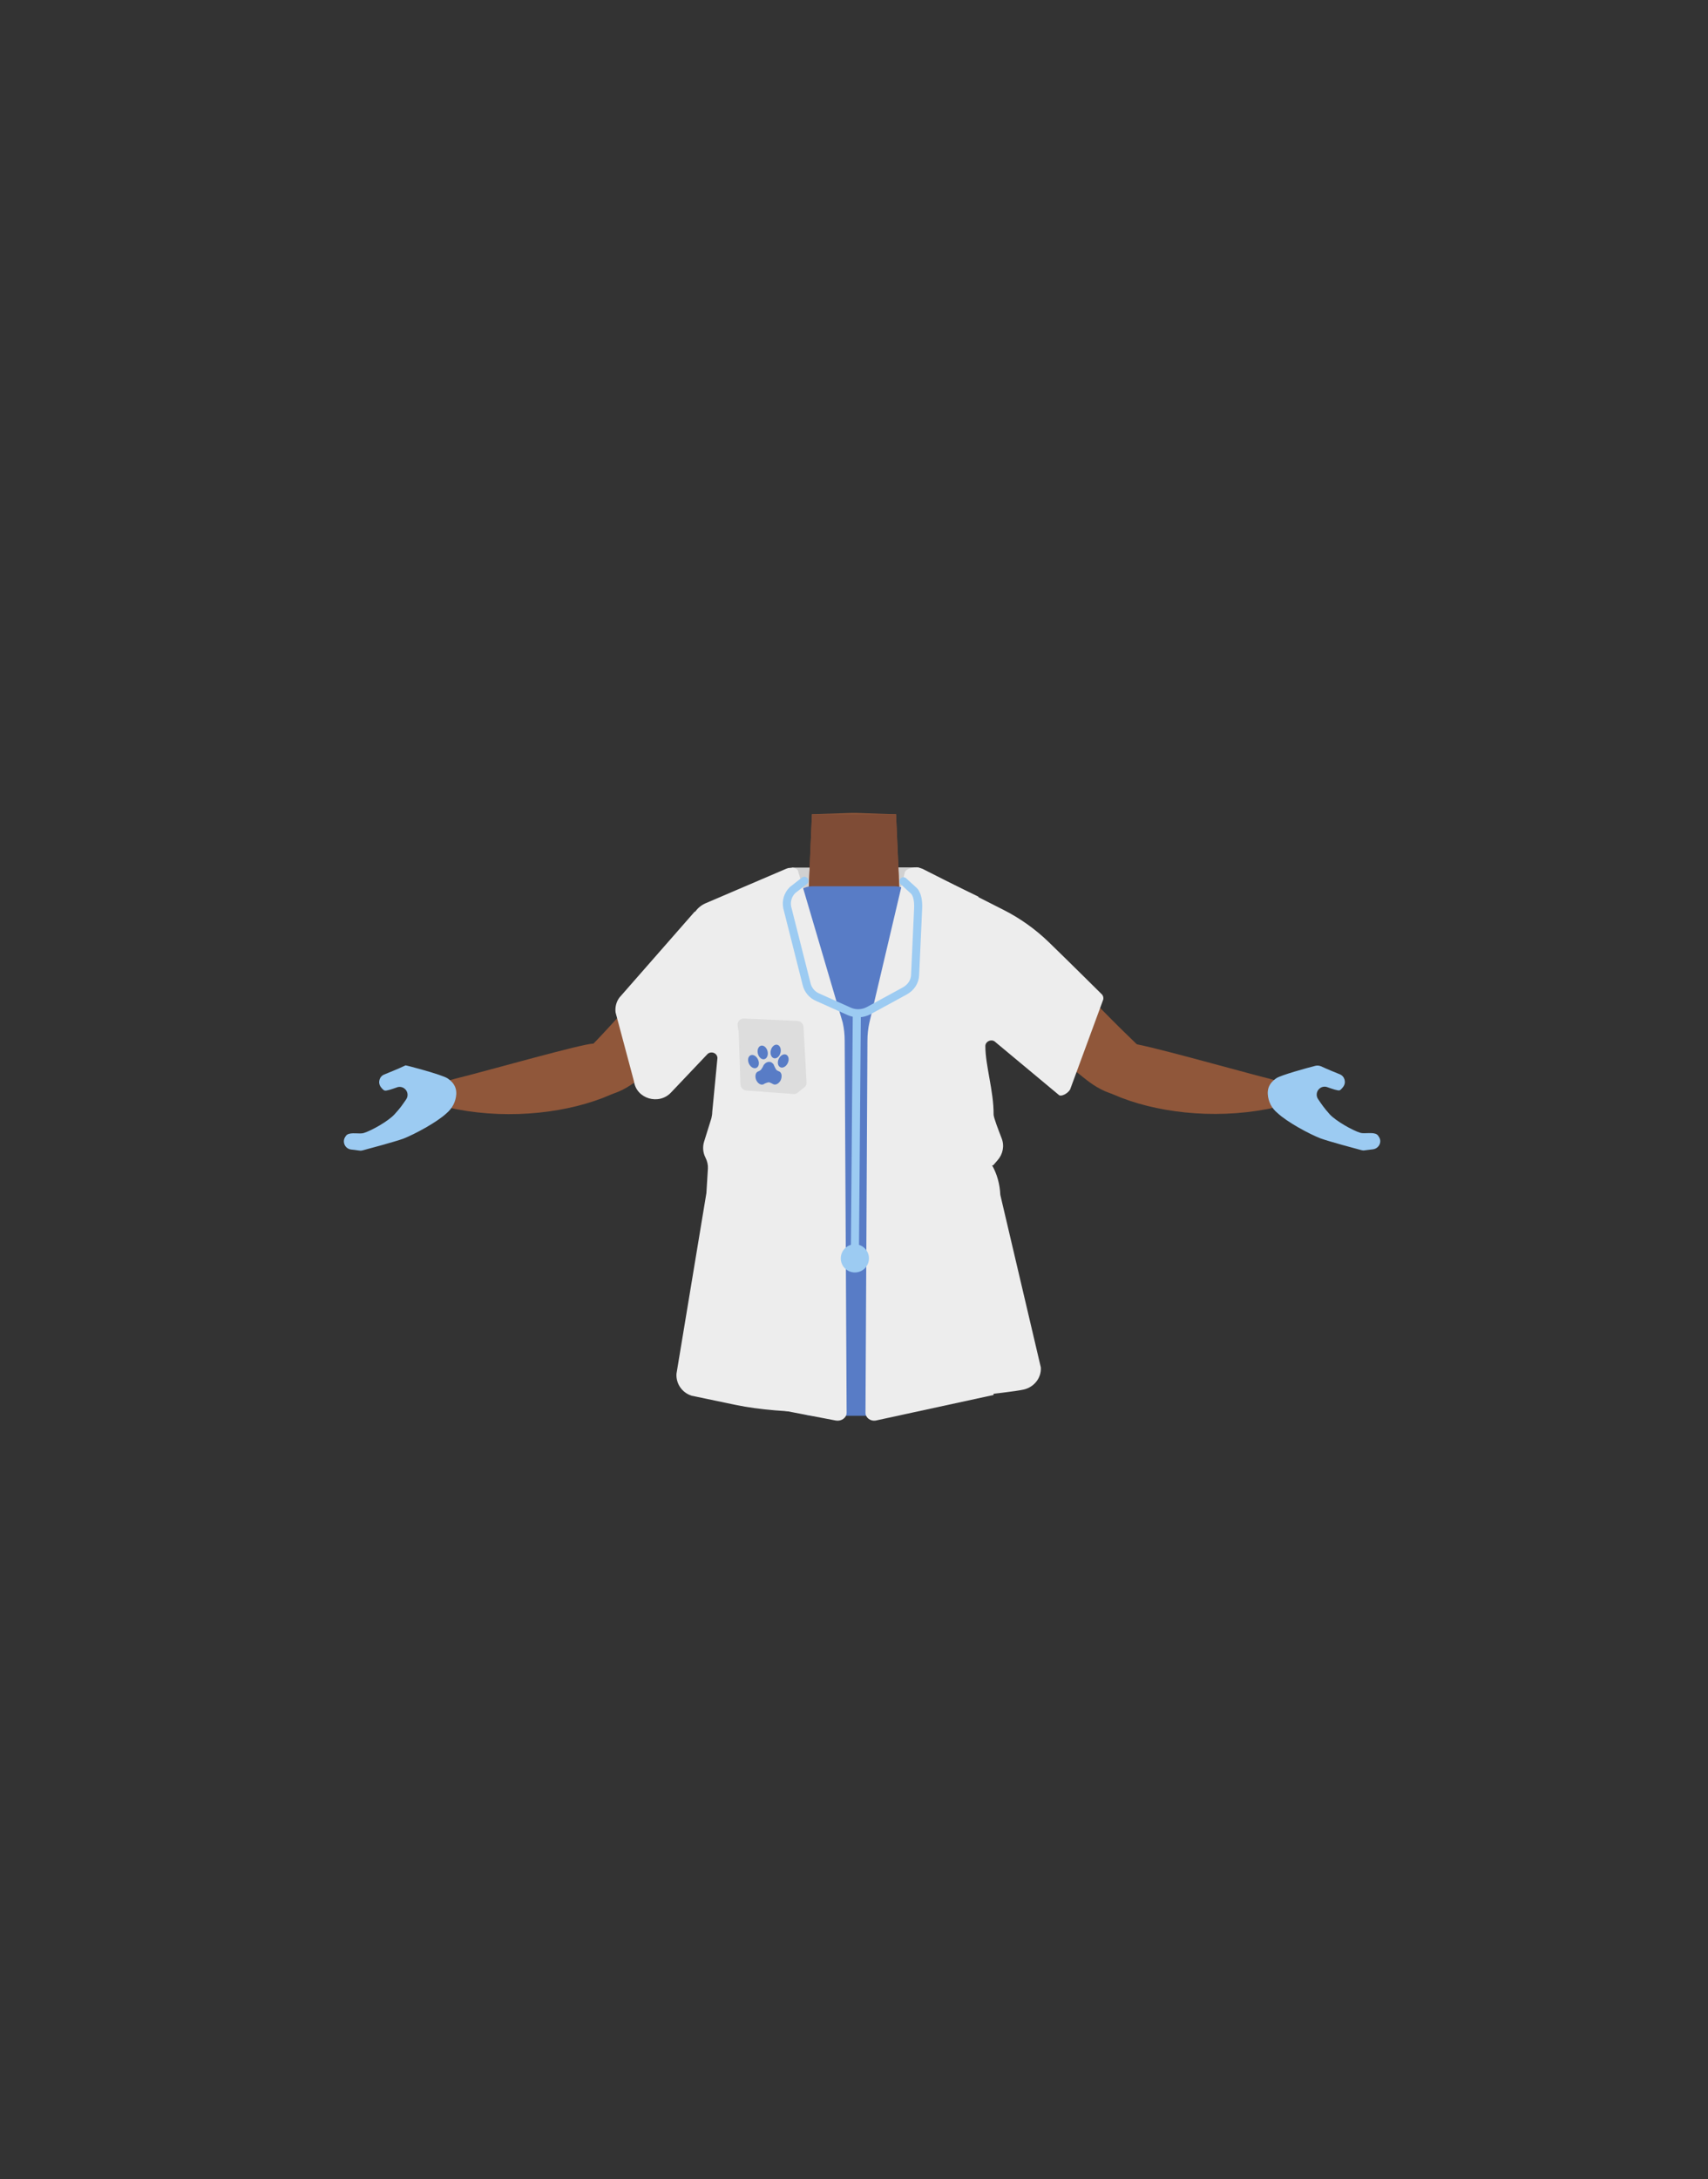 <?xml version="1.0" encoding="utf-8"?>
<!-- Generator: Adobe Illustrator 26.0.3, SVG Export Plug-In . SVG Version: 6.00 Build 0)  -->
<svg version="1.1" id="Calque_1" xmlns="http://www.w3.org/2000/svg" xmlns:xlink="http://www.w3.org/1999/xlink" x="0px" y="0px"
	 viewBox="0 0 788 1005" style="enable-background:new 0 0 788 1005;" xml:space="preserve">
<rect x="0" y="0" width="788" height="1005" fill="#333333" stroke="none"/>
<style type="text/css">
	.st0{fill:#D1D1D1;}
	.st1{fill:#90573A;}
	.st2{fill:#7F4C36;}
	.st3{fill:#9CCBF2;}
	.st4{fill:#EDEDED;}
	.st5{fill:#587CC6;}
	.st6{fill:#DDDDDD;}
	.st7{fill:none;stroke:#9CCBF2;stroke-width:3.725;stroke-linecap:round;stroke-miterlimit:10;}
</style>
<polygon class="st0" points="422.4,415.5 365.4,415.5 365.4,400.1 422.4,400 "/>
<path class="st1" d="M465.8,459.5c0,0-4.1,5-13.4,11.1c-10.9,7.3-2.8,20.3-4.3,27.6c-1,4.9-9.9,17.3-13.7,16.6
	c-10.8-2-16.9-16.2-26.7-20.4c-5.7-2.4-8.2-4.7-13.7-2c-5.5-2.8-8-0.5-13.7,2c-9.8,4.2-19.8,18.5-30.7,20.4
	c-3.9,0.7-8.7-11.7-9.7-16.6c-1.5-7.3,2.5-21.4-8.4-28.7c-9.2-6.1-11.6-11-11.6-11c-7-17.1,1-27.3,10.9-30.3s22.4-6.5,31.6-9.6
	c4.7-1.6,8.5-3.4,10.6-5.8l1.6-37.3l18.3-0.6h2.2l14.3,0.5l4,0.1l0.7,15.7l0.6,12.9v0.5l0.4,8.2c0.4,0.5,0.9,0.9,1.5,1.3
	c2.7,2,6.8,3.2,11.6,4.2c6.5,1.3,15.9,6.5,23.1,7.8c3.1,0.6-2.8-0.9,0,0C461.1,429.1,472.8,442.4,465.8,459.5z"/>
<path class="st2" d="M416.5,414.1c-5.4,4.2-18.8,11.4-21.3,12.6c-8.2,3.9-28.3-5-32.8-8.1c4.7-1.6,8.5-3.4,10.6-5.8l1.6-37.3h38.8
	l1.2,28.5v0.5l0.4,8.2C415.4,413.2,415.9,413.7,416.5,414.1z"/>
<path class="st1" d="M443.3,442.3c3.2,12.9,10.9,21.9,17.8,25.5c10.9,5.6,29.6,21.9,38.5,28.9c4.2,3.3,18.1,15.1,31.5,3.4v-8.7
	c-1.9-4.2-2.9-6.2-6.5-9.7c-7.3-7-26.1-25.4-31.5-33.3c-4.1-5.9-6.2-12.3-19.7-17.4c-25-10.7-27.5,0.9-23.2-1.1
	C443.8,432.9,441.9,436.9,443.3,442.3L443.3,442.3z"/>
<path class="st1" d="M503.4,487c8.7-11,14.1-5.7,18.3-5.8c4.5-0.1,48.9,12.4,61,15.5c6.8,1.7,10.5,2.4,10.8,8
	c0.3,5.1-6.5,6.3-9.1,6.8c-24.8,4.7-51.7,1.6-70.8-6.8C500.9,499.2,501,490,503.4,487z"/>
<path class="st3" d="M609.4,491.7c2.8,1.3,6.2,2.7,8.7,3.7c2.3,0.9,3.1,3.8,1.6,5.8c-0.6,0.8-1.2,1.4-1.6,1.6
	c-0.8,0.3-3.6-0.7-5.6-1.4c-1.2-0.5-2.6-0.3-3.6,0.5l0,0c-1.6,1.2-1.9,3.5-0.7,5.1c1.5,2.2,2.7,4,5.3,6.9c2.9,3.1,10.5,7.4,14.1,8.5
	c1.9,0.6,5.9-0.5,7.7,0.8c0.3,0.2,0.6,0.6,0.9,1.1c1.5,2.3,0,5.3-2.7,5.7l-4,0.5c-0.5,0.1-1,0-1.4-0.1c-3-0.8-14.6-3.9-18.8-5.4
	c-5.2-2-15.4-7.5-19.9-11.7c-2.7-2.2-4.3-5.3-4.5-8.8c-0.2-4.1,2.3-6.1,4-7.3c2.1-1.4,14-4.7,18-5.7
	C607.8,491.3,608.6,491.4,609.4,491.7z"/>
<path class="st1" d="M352.1,442.4c-3.3,12.9-10.9,21.9-17.8,25.5c-10.9,5.6-29.6,21.9-38.5,28.9c-4.2,3.3-18.1,15.1-31.5,3.4
	l-2.1-8.8c1.9-4.2,4.2-2.8,7.8-6.3c7.3-7,26.9-28.7,32.4-36.5c4.1-5.9,6.2-12.3,19.7-17.4c0,0,13.3-5.7,23.2-1.1
	C351.6,433,353.4,437,352.1,442.4L352.1,442.4z"/>
<path class="st1" d="M291.9,487.1c-8.7-11-14.1-5.7-18.3-5.8c-4.5-0.1-48.9,12.5-61,15.5c-6.8,1.7-10.5,2.4-10.7,8
	c-0.3,5.1,6.5,6.3,9.1,6.8c24.8,4.7,51.7,1.6,70.8-6.8C294.4,499.3,294.3,490.1,291.9,487.1z"/>
<path class="st3" d="M187.1,491.3c-3.1,1.5-6.9,3-9.8,4.2c-2.3,0.9-3.1,3.8-1.6,5.8c0.6,0.8,1.2,1.4,1.7,1.6
	c0.8,0.3,3.6-0.7,5.6-1.4c1.2-0.5,2.6-0.3,3.6,0.5l0,0c1.6,1.2,1.9,3.5,0.7,5.1c-1.5,2.2-2.7,4-5.4,6.9c-2.9,3.1-10.5,7.4-14.1,8.5
	c-1.9,0.6-5.9-0.5-7.7,0.8c-0.3,0.2-0.6,0.6-0.9,1.1c-1.4,2.3,0,5.3,2.7,5.7l4,0.5c0.5,0.1,1,0,1.4-0.1c3-0.8,14.6-3.9,18.8-5.4
	c5.1-2,15.4-7.5,19.9-11.7c2.6-2.2,4.3-5.3,4.5-8.8c0.2-4.1-2.3-6.1-4-7.3C204,495.6,187.3,491.2,187.1,491.3z"/>
<path class="st4" d="M493.9,501.9l15.1-41c0.2-0.9-0.1-1.9-0.8-2.5c0,0-14.1-14-24.3-23.9c-6.2-6-13.2-11-20.9-14.9l-37.3-18.9
	c-5-2-4.8,0.2-7.1,4.8c-0.1,0.2-0.2,0.4-0.4,0.6l-14.2,15.4c-0.2,0.2-0.2,0.3-0.3,0.5c-3.8,6.9-13.9,7-18.1,0.5
	c-0.2-0.3-0.5-0.6-0.8-0.9L369,411.1c-0.4-0.3-0.8-0.7-1-1.2c-2-4.6-0.4-11.3-5.2-9.3l-37.4,16c-2,0.9-3.6,2.3-4.7,3.9l-0.1-0.2
	l-34.8,39.7c-1.5,2-2.1,4.5-1.8,6.9l8.5,31.8c1.1,8,11.5,11.1,17.1,5.1l16.7-17.6c1.6-1.7,4.6-0.7,4.7,1.7l-2.4,24.9
	c0,1-0.2,2-0.4,2.9l-3.4,10.9c-0.7,2.4-0.5,5,0.7,7.3c0.8,1.6,1.2,3.3,1.1,5c-0.2,3-0.5,7.8-0.7,11.3l-13.8,83.3
	c-0.3,4.5,2.5,8.7,6.9,10.1c0.1,0.1,0.2,0.1,0.4,0.1l20.1,4.2c21.2,4.4,56.2,4.5,77.5,0.2c13.6-2.7,47.6-5.6,55.3-7.3
	c4.8-1.1,8.2-5.4,7.9-10.2L461.5,551c-0.2-5-1.6-9.8-3.8-13.6h0.5l2-2.3c2.5-2.8,3.3-6.7,1.9-10.2c-1.6-4.2-3.7-9.5-3.7-11
	c0.1-10.6-3.8-22.5-3.8-31.5c0-2,2.4-3.3,4.2-2.2l29.9,24.9C490.2,505.8,493.5,503.6,493.9,501.9z"/>
<path class="st5" d="M412.5,652.9H375c-5.6,0-10.2-4.2-10.2-9.4V418.1c0-5.2,4.6-9.4,10.2-9.4h37.5c5.6,0,10.2,4.2,10.2,9.4v225.4
	C422.7,648.6,418.1,652.9,412.5,652.9z"/>
<path class="st4" d="M417.4,402.4l-16.3,69.2c-0.6,2.7-0.9,5.4-0.9,8.3l-0.9,171.6c0,2.3,2.3,4,4.7,3.6l54.4-11.8l-7-229.8
	l-27.7-13.4C423,399.7,417.9,400.2,417.4,402.4z"/>
<path class="st4" d="M368.2,401.7l20.6,69.9c0.6,2.7,0.9,5.4,0.9,8.3l0.9,171.6c0,2.3-2.4,4-4.9,3.6l-57.6-11l7.7-230.6l28.3-13.1
	C366.3,399.5,368.2,401,368.2,401.7z"/>
<path class="st6" d="M340.8,475.5l0.8,24.6c0.1,1.4,1.2,2.6,2.6,2.8l21.9,1.6c0.7,0.1,1.4-0.2,1.9-0.6l3-2.4
	c0.8-0.6,1.2-1.4,1.1-2.5l-1.4-25.5c-0.1-1.4-1.3-2.6-2.7-2.7l-24.7-1.1c-1.8-0.1-3.2,1.4-3,3.2l0.3,2.1
	C340.8,475.3,340.8,475.4,340.8,475.5z"/>
<g>
	<ellipse transform="matrix(0.972 -0.237 0.237 0.972 -104.943 97.171)" class="st5" cx="351.7" cy="485.1" rx="2.3" ry="3.2"/>
	
		<ellipse transform="matrix(0.906 -0.423 0.423 0.906 -174.499 193.282)" class="st5" cx="347.8" cy="489.4" rx="2.3" ry="3.2"/>
	
		<ellipse transform="matrix(0.237 -0.972 0.972 0.237 -198.411 717.532)" class="st5" cx="357.6" cy="485.1" rx="3.2" ry="2.3"/>
	
		<ellipse transform="matrix(0.423 -0.906 0.906 0.423 -235.043 609.729)" class="st5" cx="361.5" cy="489.5" rx="3.2" ry="2.3"/>
	<path class="st5" d="M359.5,494.1c0,0-0.9-0.3-1.3-0.7c-0.2-0.2-0.5-0.8-0.8-1.4c-0.1-0.3-0.3-0.7-0.4-0.9v-0.1l0,0
		c-0.5-0.8-1.4-1.4-2.1-1.3c-1-0.1-2.3,0.7-2.9,2.1v0.1c-0.3,0.4-0.6,1-0.9,1.4c-0.5,0.5-1.3,0.8-1.3,0.8l0,0c-0.1,0-0.2,0-0.2,0.1
		c-1.1,0.5-1.4,2.3-0.7,3.9s2.3,2.5,3.4,1.9c0.1-0.1,0.3-0.1,0.3-0.2c0.3-0.2,1.7-0.7,2.1-0.7c0.5,0,1.8,0.8,2.1,0.9
		c1.1,0.5,2.6-0.3,3.4-1.9C360.9,496.4,360.7,494.7,359.5,494.1z"/>
</g>
<path class="st7" d="M371.1,406.2l-5.5,4.3c-2.1,2.1-3,5.1-2.4,8l8.9,35.2c0.6,2.7,2.5,5.1,5.2,6.2l14.5,6.5
	c2.9,1.3,6.2,1.1,8.9-0.3l16.7-9.1c2.9-1.6,4.7-4.3,4.8-7.5l1.4-30.8c0.1-2.6-0.2-6.5-2.3-8.2l-4.5-4.1"/>
<line class="st7" x1="395.3" y1="467.5" x2="394.4" y2="579.7"/>
<circle class="st3" cx="394.4" cy="580.3" r="6.5"/>
</svg>
